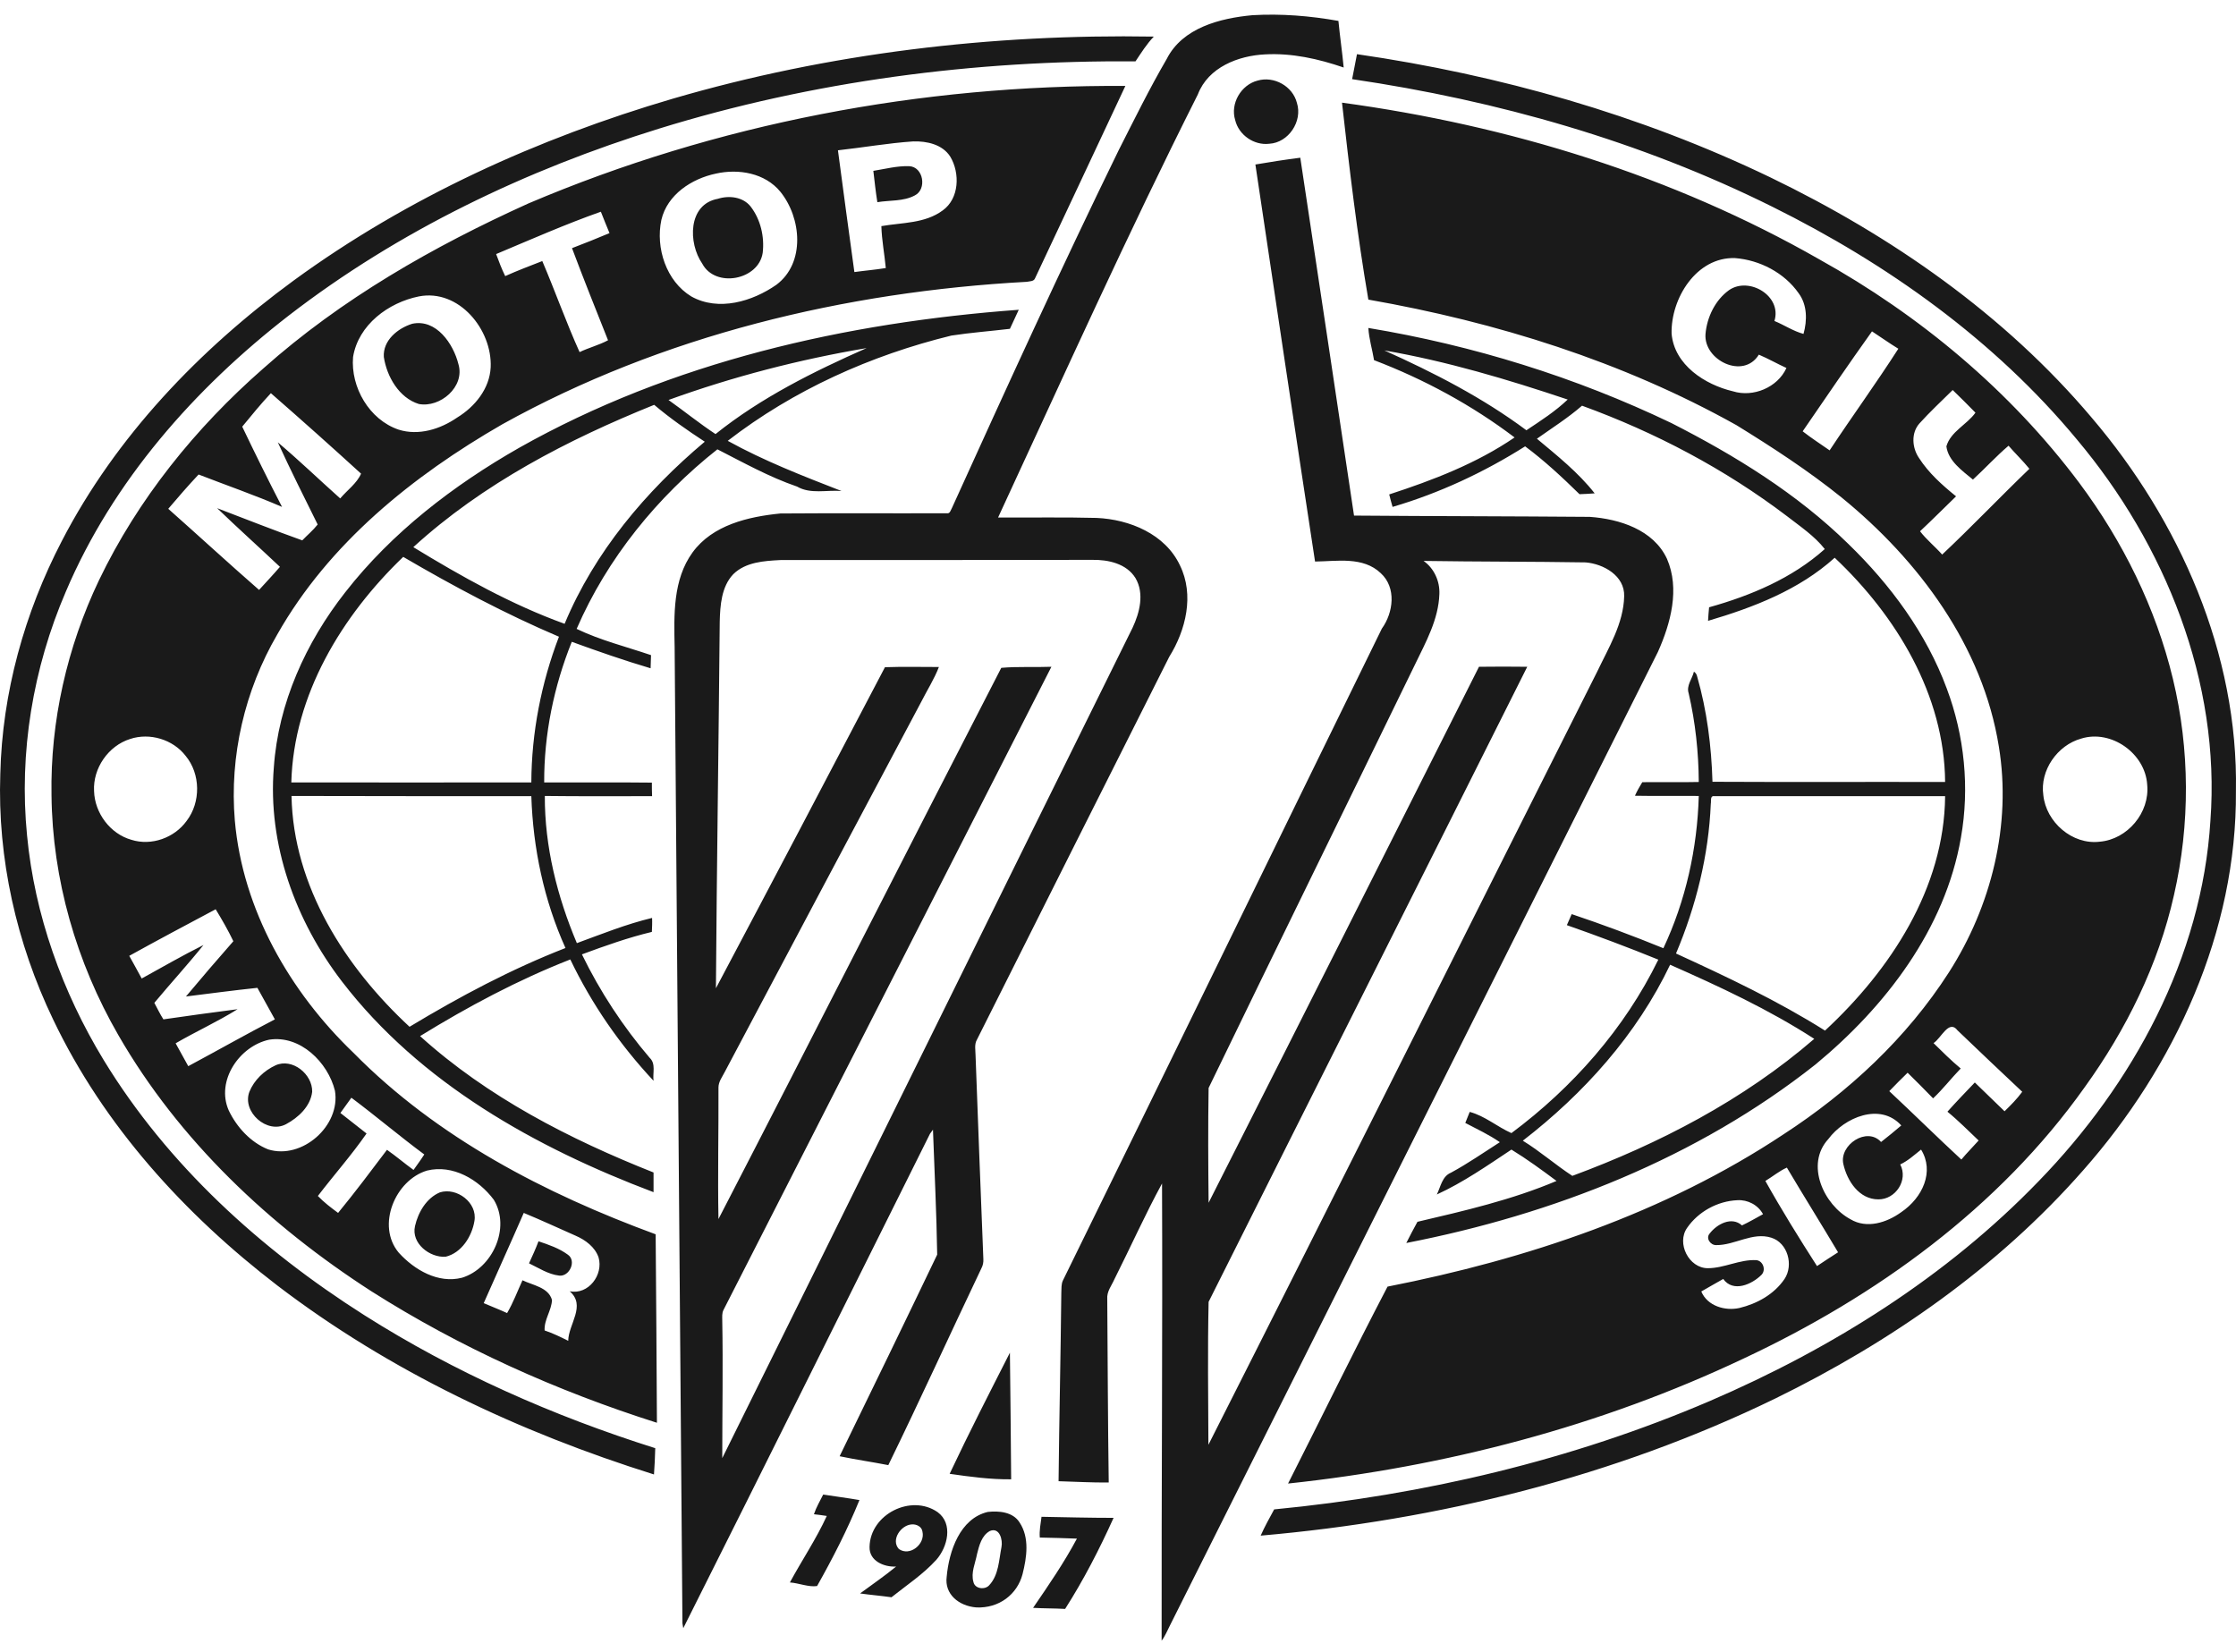 <svg width="88" height="65" viewBox="0 0 88 65" fill="none" xmlns="http://www.w3.org/2000/svg">
  <path fill-rule="evenodd" clip-rule="evenodd" d="M53.405 2.132C59.02 2.948 64.551 4.515 69.677 6.982C74.437 9.282 78.891 12.374 82.324 16.441C85.783 20.5 88.096 25.725 87.997 31.133C88.038 36.667 85.592 41.976 81.984 46.059C78.634 49.876 74.396 52.826 69.859 55.043C63.531 58.118 56.598 59.827 49.615 60.435C49.772 60.077 49.963 59.743 50.146 59.402C56.026 58.835 61.856 57.468 67.296 55.135C72.082 53.076 76.602 50.251 80.243 46.476C83.941 42.667 86.662 37.684 86.993 32.3C87.4 26.833 85.21 21.424 81.735 17.291C78.493 13.382 74.279 10.382 69.76 8.14C64.568 5.557 58.937 3.957 53.214 3.115C53.272 2.79 53.347 2.465 53.405 2.132ZM65.787 13.132C65.895 14.366 67.106 15.141 68.2 15.399C68.997 15.649 69.959 15.249 70.307 14.482C69.942 14.316 69.594 14.116 69.221 13.957C68.615 14.949 67.039 14.174 67.122 13.141C67.18 12.482 67.504 11.807 68.051 11.416C68.839 10.874 70.141 11.649 69.834 12.632C70.224 12.791 70.572 13.032 70.979 13.141C71.128 12.607 71.128 11.999 70.788 11.541C70.224 10.732 69.254 10.232 68.283 10.157C66.766 10.107 65.754 11.741 65.787 13.132ZM73.674 13.041C72.745 14.341 71.85 15.658 70.946 16.974C71.286 17.241 71.65 17.474 72.007 17.724C72.894 16.383 73.84 15.082 74.711 13.724C74.354 13.507 74.022 13.266 73.674 13.041ZM75.54 16.666C75.208 17.041 75.25 17.624 75.524 18.024C75.905 18.616 76.436 19.091 76.983 19.533C76.51 19.991 76.046 20.458 75.565 20.908C75.822 21.241 76.154 21.508 76.436 21.825C77.605 20.724 78.708 19.566 79.869 18.449C79.612 18.133 79.314 17.849 79.048 17.541C78.559 17.958 78.119 18.441 77.647 18.874C77.224 18.524 76.676 18.141 76.602 17.566C76.768 16.983 77.406 16.716 77.746 16.241C77.448 15.941 77.157 15.641 76.85 15.349C76.411 15.783 75.955 16.207 75.54 16.666ZM81.909 29.067C80.972 29.325 80.276 30.317 80.417 31.292C80.525 32.358 81.561 33.258 82.639 33.125C83.726 33.033 84.613 31.983 84.505 30.883C84.431 29.65 83.087 28.7 81.909 29.067ZM76.096 41.051C76.444 41.392 76.793 41.742 77.166 42.051C76.793 42.434 76.469 42.859 76.079 43.226C75.748 42.884 75.416 42.551 75.076 42.217C74.835 42.451 74.595 42.692 74.354 42.942C75.308 43.834 76.237 44.751 77.191 45.634C77.406 45.376 77.647 45.134 77.871 44.884C77.464 44.501 77.074 44.101 76.643 43.751C76.992 43.359 77.356 42.984 77.721 42.601C78.111 42.976 78.501 43.359 78.891 43.734C79.139 43.492 79.38 43.251 79.587 42.967C78.733 42.167 77.887 41.359 77.041 40.551C76.701 40.101 76.394 40.867 76.096 41.051ZM71.957 44.826C71.037 45.826 71.775 47.418 72.828 47.984C73.467 48.368 74.255 48.118 74.819 47.709C75.673 47.134 76.137 46.101 75.606 45.242C75.341 45.451 75.092 45.684 74.785 45.826C75.109 46.443 74.603 47.209 73.923 47.201C73.168 47.201 72.695 46.476 72.546 45.809C72.38 45.059 73.475 44.326 74.031 44.943C74.304 44.734 74.561 44.517 74.827 44.292C73.998 43.376 72.588 43.976 71.957 44.826ZM69.478 46.476C70.116 47.618 70.805 48.726 71.51 49.826C71.783 49.643 72.065 49.459 72.339 49.284C71.675 48.168 70.987 47.068 70.324 45.951C70.025 46.084 69.768 46.301 69.478 46.476ZM66.401 48.318C65.969 48.926 66.467 49.91 67.213 49.91C67.86 49.91 68.466 49.559 69.121 49.593C69.386 49.618 69.511 49.976 69.328 50.168C68.947 50.551 68.209 50.876 67.819 50.334C67.529 50.501 67.238 50.66 66.956 50.826C67.197 51.401 67.894 51.601 68.457 51.476C69.146 51.309 69.818 50.943 70.232 50.334C70.597 49.785 70.357 48.909 69.71 48.709C68.972 48.476 68.275 49.009 67.545 49.001C67.313 49.009 67.122 48.726 67.288 48.543C67.57 48.176 68.151 47.859 68.557 48.226C68.839 48.093 69.113 47.934 69.386 47.784C69.187 47.418 68.781 47.209 68.375 47.234C67.595 47.268 66.84 47.684 66.401 48.318ZM32.978 5.915C33.194 7.515 33.401 9.115 33.625 10.707C34.04 10.649 34.454 10.616 34.861 10.549C34.811 9.999 34.703 9.457 34.687 8.899C35.499 8.757 36.403 8.799 37.1 8.282C37.755 7.815 37.788 6.815 37.399 6.165C37.092 5.682 36.478 5.549 35.939 5.565C34.944 5.632 33.965 5.807 32.978 5.915ZM34.371 6.724C34.836 6.649 35.309 6.524 35.781 6.54C36.345 6.565 36.486 7.449 36.005 7.69C35.557 7.932 35.018 7.874 34.529 7.957C34.463 7.549 34.421 7.14 34.371 6.724ZM28.176 6.832C27.223 7.032 26.26 7.657 26.028 8.657C25.796 9.757 26.219 11.066 27.206 11.666C28.276 12.266 29.611 11.866 30.556 11.207C31.701 10.349 31.543 8.574 30.714 7.549C30.109 6.807 29.064 6.632 28.176 6.832ZM28.251 7.824C28.699 7.682 29.246 7.749 29.545 8.132C29.934 8.64 30.092 9.315 30.017 9.949C29.86 11.024 28.151 11.349 27.637 10.374C27.081 9.574 27.065 8.04 28.251 7.824ZM19.526 9.999C19.634 10.29 19.742 10.582 19.883 10.866C20.364 10.649 20.853 10.466 21.342 10.274C21.848 11.457 22.28 12.682 22.81 13.857C23.175 13.682 23.573 13.582 23.93 13.391C23.449 12.182 22.968 10.982 22.512 9.766C23.009 9.574 23.499 9.382 23.988 9.174C23.872 8.89 23.756 8.615 23.648 8.332C22.255 8.824 20.895 9.424 19.526 9.999ZM16.483 11.666C15.288 11.907 14.102 12.782 13.895 14.049C13.795 15.241 14.534 16.516 15.686 16.908C16.474 17.158 17.328 16.891 17.992 16.433C18.689 16.008 19.269 15.299 19.311 14.457C19.377 12.974 18.058 11.357 16.483 11.666ZM16.225 12.741C17.171 12.541 17.843 13.532 18.042 14.332C18.307 15.224 17.32 16.058 16.483 15.899C15.703 15.658 15.222 14.816 15.106 14.049C15.064 13.391 15.661 12.916 16.225 12.741ZM9.533 16.791C10.039 17.849 10.561 18.908 11.1 19.949C10.022 19.483 8.911 19.099 7.816 18.674C7.401 19.116 7.011 19.566 6.622 20.024C7.816 21.083 8.993 22.166 10.196 23.216C10.47 22.916 10.752 22.616 11.017 22.308C10.196 21.533 9.358 20.783 8.546 19.999C9.657 20.424 10.777 20.866 11.896 21.266C12.095 21.058 12.319 20.875 12.502 20.641C11.971 19.566 11.432 18.499 10.934 17.408C11.772 18.116 12.568 18.883 13.389 19.616C13.663 19.291 14.044 19.024 14.21 18.641C13.041 17.574 11.855 16.516 10.661 15.474C10.262 15.899 9.897 16.349 9.533 16.791ZM5.12 29.083C4.266 29.35 3.652 30.233 3.702 31.133C3.727 32 4.341 32.817 5.17 33.05C5.958 33.3 6.862 32.975 7.343 32.309C7.907 31.575 7.899 30.458 7.302 29.742C6.804 29.1 5.892 28.825 5.12 29.083ZM5.087 37.617C5.253 37.909 5.411 38.209 5.577 38.509C6.381 38.067 7.186 37.6 8.007 37.192C7.385 37.967 6.713 38.7 6.074 39.467C6.19 39.684 6.298 39.909 6.431 40.117C7.401 39.976 8.38 39.842 9.35 39.717C8.562 40.209 7.716 40.592 6.912 41.059C7.078 41.359 7.244 41.659 7.409 41.959C8.546 41.351 9.674 40.709 10.818 40.117C10.594 39.701 10.354 39.292 10.13 38.876C9.193 38.975 8.255 39.1 7.318 39.217C7.932 38.484 8.554 37.759 9.184 37.042C8.977 36.609 8.736 36.192 8.488 35.784C7.36 36.384 6.215 36.992 5.087 37.617ZM10.594 40.917C9.425 41.167 8.488 42.534 9.002 43.701C9.317 44.359 9.864 44.959 10.553 45.234C11.888 45.651 13.414 44.301 13.182 42.926C12.908 41.809 11.813 40.726 10.594 40.917ZM10.843 41.926C11.506 41.626 12.303 42.276 12.286 42.967C12.22 43.542 11.739 43.984 11.258 44.242C10.511 44.642 9.516 43.759 9.815 42.967C10.005 42.501 10.395 42.134 10.843 41.926ZM13.829 43.201C13.688 43.401 13.538 43.601 13.397 43.801C13.737 44.076 14.086 44.334 14.426 44.609C13.829 45.468 13.14 46.243 12.51 47.068C12.75 47.318 13.024 47.526 13.306 47.734C13.97 46.926 14.6 46.084 15.23 45.251C15.587 45.501 15.918 45.784 16.275 46.043C16.416 45.843 16.565 45.643 16.698 45.434C15.72 44.709 14.799 43.926 13.829 43.201ZM16.806 46.068C15.554 46.443 14.799 48.234 15.695 49.301C16.308 49.976 17.245 50.526 18.183 50.285C19.377 49.918 20.107 48.326 19.435 47.218C18.838 46.418 17.818 45.818 16.806 46.068ZM17.312 46.926C17.975 46.718 18.796 47.326 18.672 48.051C18.572 48.659 18.166 49.309 17.536 49.459C16.914 49.501 16.176 48.934 16.333 48.251C16.458 47.709 16.781 47.151 17.312 46.926ZM20.613 47.734C20.098 48.918 19.559 50.101 19.037 51.285C19.344 51.418 19.651 51.535 19.957 51.676C20.198 51.268 20.364 50.818 20.563 50.385C20.969 50.584 21.583 50.66 21.724 51.16C21.707 51.576 21.409 51.935 21.434 52.36C21.757 52.468 22.064 52.618 22.363 52.768C22.371 52.11 23.076 51.385 22.421 50.818C23.159 50.968 23.756 50.168 23.557 49.484C23.416 49.076 23.043 48.801 22.661 48.634C21.981 48.334 21.301 48.018 20.613 47.734ZM21.193 48.851C21.591 48.984 22.006 49.126 22.346 49.376C22.703 49.618 22.412 50.251 22.006 50.201C21.575 50.151 21.201 49.901 20.82 49.718C20.953 49.426 21.085 49.143 21.193 48.851ZM38.958 60.252C38.634 60.427 38.535 60.827 38.452 61.16C38.386 61.519 38.203 61.894 38.311 62.26C38.369 62.535 38.767 62.577 38.933 62.385C39.306 61.985 39.314 61.394 39.414 60.885C39.472 60.602 39.339 60.093 38.958 60.252ZM38.875 59.502C39.314 59.452 39.87 59.502 40.127 59.918C40.525 60.518 40.409 61.293 40.243 61.952C40.036 62.743 39.323 63.302 38.419 63.26C37.73 63.202 37.166 62.735 37.258 62.052C37.349 61.043 37.78 59.76 38.875 59.502ZM35.881 59.993C35.458 60.018 35.051 60.602 35.375 60.96C35.806 61.268 36.42 60.768 36.304 60.277C36.279 60.077 36.063 59.977 35.881 59.993ZM34.222 60.877C34.247 59.593 35.856 58.785 36.901 59.51C37.523 59.968 37.291 60.885 36.851 61.385C36.337 61.952 35.682 62.385 35.085 62.86C34.678 62.802 34.264 62.769 33.849 62.71C34.322 62.36 34.811 62.027 35.267 61.652C34.794 61.677 34.206 61.435 34.222 60.877ZM32.398 58.818C32.87 58.893 33.351 58.952 33.824 59.035C33.351 60.202 32.771 61.327 32.157 62.419C31.817 62.468 31.444 62.302 31.087 62.277C31.56 61.402 32.124 60.568 32.539 59.66C32.373 59.635 32.199 59.61 32.033 59.593C32.124 59.318 32.273 59.068 32.398 58.818ZM40.99 59.693C41.935 59.71 42.88 59.735 43.826 59.735C43.27 60.968 42.648 62.177 41.919 63.319C41.495 63.294 41.073 63.302 40.658 63.277C41.263 62.394 41.877 61.502 42.383 60.552C41.894 60.535 41.413 60.518 40.923 60.51C40.898 60.235 40.956 59.968 40.99 59.693ZM26.484 3.882C32.621 2.09 39.032 1.332 45.41 1.44C45.128 1.732 44.912 2.082 44.688 2.415C38.352 2.365 31.991 3.19 25.929 5.065C20.712 6.682 15.695 9.074 11.357 12.424C7.658 15.291 4.44 18.933 2.591 23.283C1.297 26.291 0.741 29.617 1.065 32.883C1.363 36.009 2.45 39.034 4.075 41.709C6.597 45.851 10.271 49.176 14.326 51.751C17.884 54.01 21.774 55.727 25.788 56.993C25.779 57.343 25.763 57.685 25.738 58.027C20.447 56.368 15.338 53.968 10.918 50.593C7.277 47.801 4.084 44.301 2.093 40.126C0.65 37.125 -0.104 33.783 0.012 30.458C0.086 27.267 0.965 24.116 2.433 21.291C4.565 17.174 7.849 13.757 11.556 11.041C16.043 7.765 21.177 5.44 26.484 3.882ZM20.795 8.007C28.201 4.857 36.262 3.332 44.29 3.382C43.113 5.907 41.919 8.424 40.733 10.957C40.683 11.082 40.517 11.066 40.409 11.091C33.252 11.482 26.07 13.199 19.767 16.699C16.25 18.724 12.941 21.383 10.909 24.975C9.632 27.166 9.027 29.758 9.242 32.292C9.549 35.8 11.407 39.034 13.912 41.434C17.204 44.776 21.45 46.976 25.804 48.576C25.829 51.043 25.837 53.518 25.854 55.993C21.915 54.743 18.108 53.035 14.616 50.818C10.619 48.243 7.045 44.884 4.656 40.734C3.006 37.875 2.06 34.6 2.027 31.292C1.977 28.383 2.641 25.466 3.893 22.841C5.427 19.641 7.7 16.833 10.354 14.508C13.439 11.757 17.055 9.699 20.795 8.007ZM52.816 4.04C59.376 4.932 65.837 6.915 71.601 10.207C75.557 12.407 79.115 15.374 81.835 19.008C83.543 21.299 84.845 23.925 85.517 26.716C86.189 29.5 86.197 32.442 85.559 35.225C84.945 37.967 83.676 40.526 82.042 42.792C78.675 47.534 73.832 51.026 68.615 53.468C62.984 56.135 56.872 57.727 50.693 58.385C52.003 55.801 53.272 53.193 54.608 50.635C60.081 49.559 65.505 47.751 70.191 44.642C72.754 42.976 75.043 40.851 76.701 38.267C78.368 35.667 79.173 32.459 78.667 29.383C78.037 25.433 75.507 22.041 72.472 19.574C71.169 18.524 69.76 17.608 68.341 16.733C63.855 14.224 58.887 12.674 53.853 11.791C53.413 9.224 53.106 6.632 52.816 4.04ZM45.916 2.323C46.538 1.09 48.023 0.715 49.291 0.598C50.419 0.532 51.556 0.623 52.675 0.823C52.733 1.432 52.824 2.04 52.882 2.657C51.887 2.315 50.842 2.082 49.789 2.14C48.736 2.19 47.55 2.648 47.143 3.715C44.382 9.199 41.86 14.799 39.281 20.366C40.575 20.375 41.869 20.349 43.163 20.383C44.456 20.441 45.858 21.016 46.438 22.25C47.011 23.416 46.671 24.8 46.016 25.85C43.486 30.867 40.973 35.892 38.452 40.909C38.336 41.101 38.394 41.334 38.394 41.542C38.493 44.209 38.593 46.876 38.701 49.551C38.709 49.676 38.684 49.801 38.626 49.91C37.399 52.485 36.213 55.093 34.96 57.66C34.322 57.535 33.675 57.443 33.044 57.31C34.33 54.668 35.615 52.026 36.884 49.376C36.859 47.734 36.776 46.093 36.718 44.459C36.677 44.509 36.644 44.559 36.602 44.617C33.368 51.101 30.142 57.602 26.891 64.077C26.883 64.027 26.866 63.935 26.858 63.885C26.758 51.076 26.65 38.267 26.551 25.466C26.526 24.208 26.476 22.816 27.256 21.741C28.044 20.658 29.453 20.333 30.714 20.208C32.895 20.191 35.076 20.208 37.266 20.199C37.39 20.224 37.415 20.074 37.465 19.991C39.605 15.274 41.753 10.566 44.025 5.915C44.639 4.707 45.236 3.49 45.916 2.323ZM49.407 6.474C49.996 6.374 50.585 6.282 51.174 6.207C51.879 10.899 52.592 15.599 53.289 20.291C56.382 20.316 59.476 20.316 62.569 20.341C63.739 20.424 65.074 20.849 65.605 21.991C66.119 23.175 65.754 24.525 65.248 25.658C58.845 38.425 52.443 51.193 46.049 63.96C45.941 64.169 45.858 64.385 45.717 64.569C45.709 58.568 45.758 52.576 45.733 46.576C45.062 47.809 44.489 49.093 43.859 50.343C43.751 50.593 43.552 50.826 43.577 51.126C43.594 53.535 43.602 55.935 43.635 58.343C42.98 58.352 42.317 58.31 41.661 58.293C41.686 55.818 41.744 53.351 41.769 50.876C41.778 50.709 41.761 50.535 41.836 50.385C46.032 41.842 50.195 33.283 54.383 24.741C54.84 24.108 54.964 23.125 54.342 22.558C53.645 21.891 52.617 22.091 51.755 22.099C50.958 16.891 50.187 11.682 49.407 6.474ZM53.853 12.907C57.975 13.591 62.005 14.841 65.779 16.649C68.283 17.924 70.722 19.424 72.745 21.408C74.404 23.016 75.814 24.925 76.618 27.1C77.315 28.958 77.522 31.008 77.174 32.967C76.552 36.567 74.205 39.617 71.451 41.892C66.791 45.576 61.126 47.793 55.346 48.918C55.487 48.634 55.636 48.359 55.785 48.084C57.635 47.651 59.509 47.218 61.259 46.476C60.678 46.043 60.098 45.618 59.484 45.242C58.53 45.876 57.585 46.534 56.548 47.009C56.697 46.709 56.755 46.293 57.104 46.151C57.767 45.793 58.389 45.359 59.028 44.951C58.597 44.651 58.124 44.434 57.668 44.193C57.726 44.051 57.784 43.909 57.842 43.759C58.439 43.917 58.92 44.343 59.484 44.593C61.889 42.801 63.938 40.484 65.265 37.767C64.079 37.284 62.876 36.834 61.665 36.409C61.731 36.267 61.79 36.117 61.856 35.975C63.075 36.384 64.278 36.834 65.464 37.317C66.343 35.45 66.799 33.392 66.857 31.325C66.019 31.317 65.182 31.333 64.344 31.317C64.427 31.133 64.526 30.958 64.634 30.783C65.372 30.775 66.119 30.792 66.857 30.775C66.849 29.6 66.724 28.425 66.459 27.283C66.359 26.983 66.6 26.716 66.666 26.433C66.733 26.475 66.774 26.541 66.791 26.616C67.18 27.966 67.355 29.367 67.396 30.767C70.448 30.783 73.5 30.767 76.552 30.775C76.527 27.35 74.628 24.233 72.206 21.95C70.805 23.216 69.005 23.908 67.222 24.433C67.23 24.258 67.247 24.075 67.263 23.9C68.905 23.441 70.531 22.758 71.816 21.608C71.41 21.091 70.846 20.716 70.332 20.316C67.885 18.458 65.148 17.016 62.262 15.966C61.707 16.449 61.085 16.841 60.487 17.266C61.284 17.933 62.113 18.591 62.76 19.416C62.561 19.433 62.362 19.441 62.163 19.449C61.483 18.783 60.786 18.133 60.023 17.566C58.398 18.591 56.648 19.408 54.806 19.949C54.757 19.783 54.715 19.624 54.674 19.458C56.391 18.899 58.107 18.241 59.608 17.216C57.925 15.941 56.042 14.924 54.077 14.174C54.01 13.757 53.878 13.341 53.853 12.907ZM20.43 17.624C26.426 14.241 33.285 12.691 40.094 12.191C39.978 12.441 39.862 12.691 39.746 12.941C38.974 13.032 38.203 13.091 37.44 13.207C34.272 13.982 31.228 15.349 28.641 17.349C30.075 18.141 31.601 18.733 33.119 19.324C32.539 19.274 31.9 19.458 31.369 19.149C30.274 18.774 29.263 18.208 28.234 17.683C25.871 19.549 23.897 21.974 22.694 24.75C23.631 25.2 24.643 25.45 25.622 25.783C25.622 25.95 25.605 26.125 25.605 26.3C24.56 25.991 23.532 25.633 22.503 25.258C21.799 27.008 21.409 28.9 21.417 30.792C22.835 30.8 24.245 30.783 25.655 30.8C25.655 30.975 25.655 31.158 25.663 31.333C24.253 31.333 22.843 31.342 21.442 31.325C21.434 33.317 21.931 35.292 22.703 37.117C23.681 36.759 24.651 36.367 25.663 36.125C25.672 36.309 25.663 36.492 25.655 36.675C24.718 36.9 23.806 37.225 22.902 37.559C23.615 39.026 24.519 40.401 25.572 41.634C25.821 41.867 25.68 42.234 25.721 42.534C24.394 41.117 23.283 39.509 22.445 37.759C20.38 38.567 18.415 39.617 16.532 40.776C19.186 43.176 22.421 44.834 25.721 46.143C25.721 46.401 25.721 46.659 25.721 46.918C21.085 45.167 16.532 42.626 13.464 38.634C11.631 36.25 10.528 33.233 10.777 30.2C10.951 27.675 12.037 25.283 13.588 23.308C15.421 20.958 17.843 19.099 20.43 17.624ZM26.31 15.741C26.932 16.183 27.529 16.666 28.16 17.083C29.951 15.649 32.016 14.624 34.106 13.699C31.452 14.149 28.84 14.824 26.31 15.741ZM16.267 21.533C18.166 22.691 20.123 23.791 22.221 24.55C23.399 21.724 25.415 19.333 27.737 17.383C27.048 16.933 26.377 16.466 25.746 15.932C22.338 17.308 19.004 19.033 16.267 21.533ZM11.465 30.792C14.616 30.792 17.768 30.8 20.911 30.792C20.919 28.833 21.301 26.883 21.998 25.058C19.883 24.158 17.851 23.075 15.869 21.916C13.455 24.233 11.556 27.35 11.465 30.792ZM11.473 31.325C11.54 34.875 13.588 38.067 16.118 40.409C18.083 39.225 20.115 38.142 22.255 37.309C21.409 35.434 20.977 33.383 20.911 31.333C17.768 31.333 14.625 31.333 11.473 31.325ZM65.729 37.967C64.419 40.717 62.329 43.042 59.932 44.892C60.612 45.309 61.217 45.843 61.881 46.276C65.306 45.009 68.615 43.292 71.402 40.884C69.61 39.726 67.67 38.825 65.729 37.967ZM67.33 31.633C67.247 33.658 66.749 35.659 65.961 37.525C67.96 38.442 69.959 39.384 71.825 40.559C74.396 38.175 76.519 34.959 76.552 31.333C73.525 31.333 70.498 31.333 67.471 31.333C67.288 31.308 67.355 31.533 67.33 31.633ZM54.483 13.791C56.432 14.666 58.348 15.649 60.073 16.933C60.637 16.558 61.209 16.191 61.698 15.724C59.335 14.932 56.938 14.216 54.483 13.791ZM56.026 22.075C56.44 22.366 56.672 22.875 56.648 23.383C56.614 24.375 56.117 25.266 55.694 26.141C52.99 31.7 50.262 37.25 47.566 42.817C47.541 44.318 47.55 45.826 47.566 47.334C51.124 40.309 54.666 33.275 58.207 26.241C58.837 26.233 59.476 26.233 60.106 26.241C55.934 34.575 51.738 42.901 47.566 51.234C47.525 53.11 47.55 54.985 47.558 56.86C52.683 46.734 57.751 36.575 62.859 26.433C63.307 25.491 63.896 24.541 63.921 23.466C63.946 22.658 63.108 22.191 62.403 22.133C60.272 22.099 58.149 22.108 56.026 22.075ZM49.49 3.173C50.137 2.982 50.875 3.39 51.041 4.049C51.273 4.774 50.709 5.615 49.955 5.657C49.358 5.732 48.752 5.315 48.611 4.724C48.412 4.074 48.843 3.34 49.49 3.173ZM37.374 58.002C38.128 56.401 38.941 54.818 39.746 53.235C39.77 54.901 39.779 56.56 39.795 58.218C38.983 58.227 38.178 58.118 37.374 58.002ZM28.856 22.6C28.392 23.091 28.342 23.825 28.326 24.466C28.284 29.275 28.209 34.084 28.176 38.892C30.407 34.684 32.621 30.475 34.828 26.258C35.532 26.233 36.246 26.25 36.951 26.25C36.768 26.725 36.486 27.166 36.254 27.625C33.675 32.467 31.104 37.325 28.525 42.184C28.425 42.384 28.276 42.567 28.276 42.801C28.284 44.526 28.243 46.251 28.276 47.976C32.008 40.759 35.682 33.508 39.406 26.283C40.061 26.225 40.724 26.267 41.379 26.241C37.083 34.684 32.771 43.117 28.475 51.551C28.408 51.676 28.425 51.826 28.425 51.96C28.458 53.768 28.425 55.577 28.425 57.385C33.824 46.501 39.182 35.6 44.572 24.708C44.854 24.108 45.045 23.358 44.688 22.75C44.332 22.175 43.61 22.024 42.988 22.033C38.9 22.041 34.803 22.041 30.714 22.041C30.075 22.075 29.346 22.116 28.856 22.6Z" fill="#1A1A1A" />
</svg>
